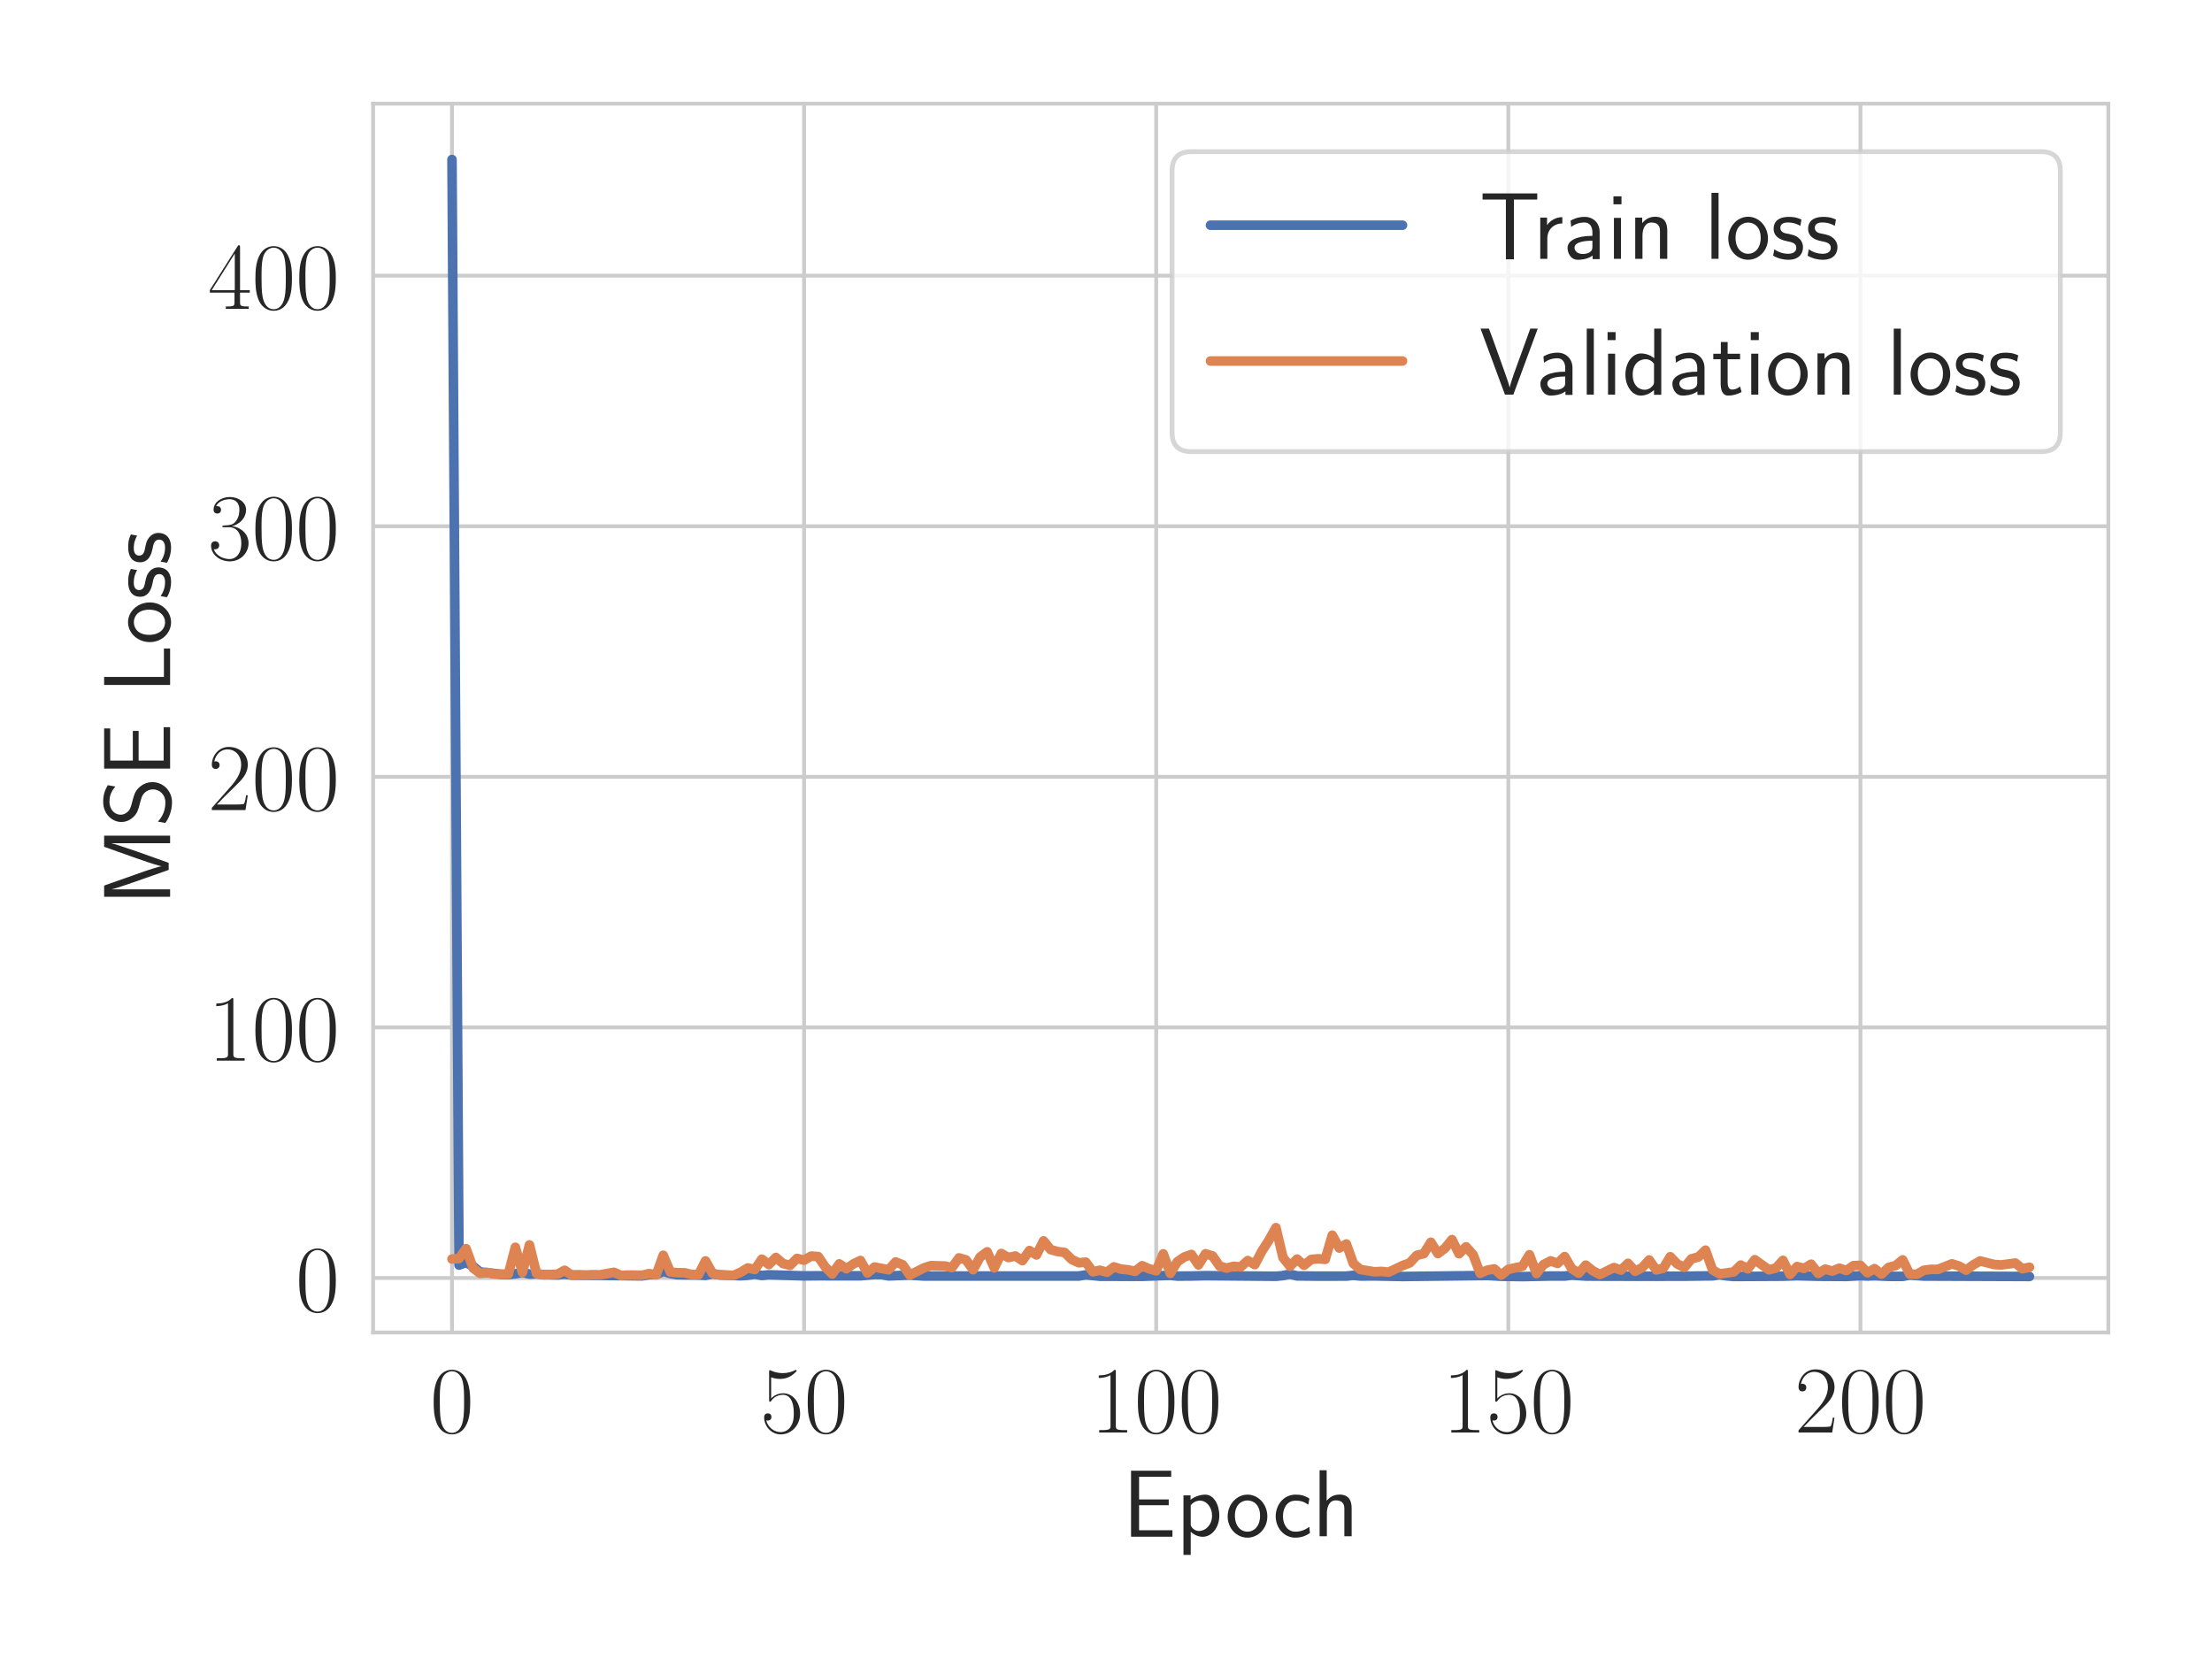 <?xml version="1.0" encoding="utf-8" standalone="no"?>
<!DOCTYPE svg PUBLIC "-//W3C//DTD SVG 1.1//EN"
  "http://www.w3.org/Graphics/SVG/1.1/DTD/svg11.dtd">
<!-- Created with matplotlib (https://matplotlib.org/) -->
<svg height="345.6pt" version="1.1" viewBox="0 0 460.8 345.6" width="460.8pt" xmlns="http://www.w3.org/2000/svg" xmlns:xlink="http://www.w3.org/1999/xlink">
 <defs>
  <style type="text/css">*{stroke-linecap:butt;stroke-linejoin:round;}</style>
 </defs>
 <g id="figure_1">
  <g id="patch_1">
   <path d="M 0 345.6 
L 460.8 345.6 
L 460.8 0 
L 0 0 
z
" style="fill:#ffffff;"/>
  </g>
  <g id="axes_1">
   <g id="patch_2">
    <path d="M 77.727 277.575 
L 439.2 277.575 
L 439.2 21.6 
L 77.727 21.6 
z
" style="fill:#ffffff;"/>
   </g>
   <g id="matplotlib.axis_1">
    <g id="xtick_1">
     <g id="line2d_1">
      <path clip-path="url(#p42f8f3d267)" d="M 94.158 277.575 
L 94.158 21.6 
" style="fill:none;stroke:#cccccc;stroke-linecap:round;stroke-width:0.8;"/>
     </g>
     <g id="text_1">
      <!-- $\mathdefault{0}$ -->
      <g style="fill:#262626;" transform="translate(89.588 298.412)scale(0.2 -0.2)">
       <defs>
        <path d="M 42 31.641 
C 42 37.75 41.906 48.125 37.703 56.109 
C 34 63.109 28.094 65.594 22.906 65.594 
C 18.094 65.594 12 63.406 8.203 56.203 
C 4.203 48.719 3.797 39.438 3.797 31.641 
C 3.797 25.953 3.906 17.281 7 9.672 
C 11.297 -0.609 19 -2 22.906 -2 
C 27.5 -2 34.5 -0.109 38.594 9.375 
C 41.594 16.281 42 24.359 42 31.641 
z
M 22.906 -0.406 
C 16.5 -0.406 12.703 5.078 11.297 12.688 
C 10.203 18.562 10.203 27.156 10.203 32.75 
C 10.203 40.438 10.203 46.828 11.5 52.922 
C 13.406 61.391 19 64 22.906 64 
C 27 64 32.297 61.297 34.203 53.125 
C 35.5 47.438 35.594 40.734 35.594 32.75 
C 35.594 26.25 35.594 18.266 34.406 12.375 
C 32.297 1.484 26.406 -0.406 22.906 -0.406 
z
" id="CMR17-48"/>
       </defs>
       <use transform="scale(0.996)" xlink:href="#CMR17-48"/>
      </g>
     </g>
    </g>
    <g id="xtick_2">
     <g id="line2d_2">
      <path clip-path="url(#p42f8f3d267)" d="M 167.508 277.575 
L 167.508 21.6 
" style="fill:none;stroke:#cccccc;stroke-linecap:round;stroke-width:0.8;"/>
     </g>
     <g id="text_2">
      <!-- $\mathdefault{50}$ -->
      <g style="fill:#262626;" transform="translate(158.37 298.412)scale(0.2 -0.2)">
       <defs>
        <path d="M 11.406 57.688 
C 12.406 57.281 16.5 56 20.703 56 
C 30 56 35.094 61.109 38 64.062 
C 38 64.953 38 65.5 37.406 65.5 
C 37.297 65.5 37.094 65.5 36.297 65.047 
C 32.797 63.406 28.703 62.078 23.703 62.078 
C 20.703 62.078 16.203 62.484 11.297 64.672 
C 10.203 65.172 10 65.172 9.906 65.172 
C 9.406 65.172 9.297 65.062 9.297 63.078 
L 9.297 34.422 
C 9.297 32.641 9.297 32.141 10.297 32.141 
C 10.797 32.141 11 32.344 11.5 33.031 
C 14.703 37.516 19.094 39.406 24.094 39.406 
C 27.594 39.406 35.094 37.219 35.094 20.141 
C 35.094 16.953 35.094 11.172 32.094 6.578 
C 29.594 2.484 25.703 0.391 21.406 0.391 
C 14.797 0.391 8.094 5 6.297 12.719 
C 6.703 12.609 7.5 12.422 7.906 12.422 
C 9.203 12.422 11.703 13.125 11.703 16.219 
C 11.703 18.906 9.797 20 7.906 20 
C 5.594 20 4.094 18.594 4.094 15.797 
C 4.094 7.094 11 -2 21.594 -2 
C 31.906 -2 41.703 6.875 41.703 19.75 
C 41.703 31.719 33.906 41 24.203 41 
C 19.094 41 14.797 39.109 11.406 35.531 
z
" id="CMR17-53"/>
       </defs>
       <use transform="scale(0.996)" xlink:href="#CMR17-53"/>
       <use transform="translate(45.69 0)scale(0.996)" xlink:href="#CMR17-48"/>
      </g>
     </g>
    </g>
    <g id="xtick_3">
     <g id="line2d_3">
      <path clip-path="url(#p42f8f3d267)" d="M 240.859 277.575 
L 240.859 21.6 
" style="fill:none;stroke:#cccccc;stroke-linecap:round;stroke-width:0.8;"/>
     </g>
     <g id="text_3">
      <!-- $\mathdefault{100}$ -->
      <g style="fill:#262626;" transform="translate(227.152 298.412)scale(0.2 -0.2)">
       <defs>
        <path d="M 26.594 63.406 
C 26.594 65.5 26.5 65.5 25.094 65.5 
C 21.203 61.188 15.297 59.797 9.703 59.797 
C 9.406 59.797 8.906 59.797 8.797 59.5 
C 8.703 59.297 8.703 59.094 8.703 57 
C 11.797 57 17 57.594 21 59.984 
L 21 7.203 
C 21 3.688 20.797 2.5 12.203 2.5 
L 9.203 2.5 
L 9.203 0 
C 14 0 19 0 23.797 0 
C 28.594 0 33.594 0 38.406 0 
L 38.406 2.5 
L 35.406 2.5 
C 26.797 2.5 26.594 3.594 26.594 7.156 
z
" id="CMR17-49"/>
       </defs>
       <use transform="scale(0.996)" xlink:href="#CMR17-49"/>
       <use transform="translate(45.69 0)scale(0.996)" xlink:href="#CMR17-48"/>
       <use transform="translate(91.381 0)scale(0.996)" xlink:href="#CMR17-48"/>
      </g>
     </g>
    </g>
    <g id="xtick_4">
     <g id="line2d_4">
      <path clip-path="url(#p42f8f3d267)" d="M 314.21 277.575 
L 314.21 21.6 
" style="fill:none;stroke:#cccccc;stroke-linecap:round;stroke-width:0.8;"/>
     </g>
     <g id="text_4">
      <!-- $\mathdefault{150}$ -->
      <g style="fill:#262626;" transform="translate(300.503 298.412)scale(0.2 -0.2)">
       <use transform="scale(0.996)" xlink:href="#CMR17-49"/>
       <use transform="translate(45.69 0)scale(0.996)" xlink:href="#CMR17-53"/>
       <use transform="translate(91.381 0)scale(0.996)" xlink:href="#CMR17-48"/>
      </g>
     </g>
    </g>
    <g id="xtick_5">
     <g id="line2d_5">
      <path clip-path="url(#p42f8f3d267)" d="M 387.561 277.575 
L 387.561 21.6 
" style="fill:none;stroke:#cccccc;stroke-linecap:round;stroke-width:0.8;"/>
     </g>
     <g id="text_5">
      <!-- $\mathdefault{200}$ -->
      <g style="fill:#262626;" transform="translate(373.854 298.412)scale(0.2 -0.2)">
       <defs>
        <path d="M 41.703 15.453 
L 39.906 15.453 
C 38.906 8.375 38.094 7.172 37.703 6.562 
C 37.203 5.766 30 5.766 28.594 5.766 
L 9.406 5.766 
C 13 9.672 20 16.75 28.5 24.953 
C 34.594 30.734 41.703 37.531 41.703 47.422 
C 41.703 59.219 32.297 66 21.797 66 
C 10.797 66 4.094 56.312 4.094 47.344 
C 4.094 43.438 7 42.938 8.203 42.938 
C 9.203 42.938 12.203 43.547 12.203 47.031 
C 12.203 50.109 9.594 51 8.203 51 
C 7.594 51 7 50.906 6.594 50.703 
C 8.5 59.219 14.297 63.406 20.406 63.406 
C 29.094 63.406 34.797 56.516 34.797 47.422 
C 34.797 38.734 29.703 31.25 24 24.75 
L 4.094 2.281 
L 4.094 0 
L 39.297 0 
z
" id="CMR17-50"/>
       </defs>
       <use transform="scale(0.996)" xlink:href="#CMR17-50"/>
       <use transform="translate(45.69 0)scale(0.996)" xlink:href="#CMR17-48"/>
       <use transform="translate(91.381 0)scale(0.996)" xlink:href="#CMR17-48"/>
      </g>
     </g>
    </g>
    <g id="text_6">
     <!-- Epoch -->
     <g style="fill:#262626;" transform="translate(233.865 320.124)scale(0.2 -0.2)">
      <defs>
       <path d="M 30.594 6.766 
C 22.594 6.766 19 6.766 17.203 6.766 
L 17.203 32.922 
L 48.203 32.922 
L 48.203 39 
L 17.203 39 
L 17.203 62.641 
L 30.094 62.641 
C 31.297 62.641 32.5 62.641 33.703 62.641 
L 50.797 62.641 
L 50.797 69 
L 8.797 69 
L 8.797 0 
L 52.094 0 
L 52.094 6.766 
z
" id="CMSS17-69"/>
       <path d="M 15.094 5.203 
C 18.406 2.016 22.906 -0.078 27.703 -0.078 
C 37 -0.078 45 9.422 45 22.062 
C 45 33.734 39 44 30.406 44 
C 25.406 44 19.406 42.219 14.906 38.625 
L 14.906 43.203 
L 7.5 43.203 
L 7.5 -19 
L 15.094 -19 
z
M 15.094 32.812 
C 15.906 34 19.297 37.734 24.797 37.734 
C 31.797 37.734 37.406 30.625 37.406 22.062 
C 37.406 12.297 30.594 6 23.906 6 
C 21.906 6 19.797 6.484 17.797 8.172 
C 15.094 10.531 15.094 12 15.094 13.391 
z
" id="CMSS17-112"/>
       <path d="M 44.203 21.188 
C 44.203 34 34.703 44 23.5 44 
C 12 44 2.703 33.703 2.703 21.188 
C 2.703 8.5 12.297 -1 23.406 -1 
C 34.797 -1 44.203 8.797 44.203 21.188 
z
M 23.5 5.266 
C 16.406 5.266 10.297 11.078 10.297 22 
C 10.297 33.609 17.406 37.922 23.406 37.922 
C 29.906 37.922 36.594 33.219 36.594 22 
C 36.594 10.672 30.094 5.266 23.5 5.266 
z
" id="CMSS17-111"/>
       <path d="M 38.5 39.703 
C 38.5 40.391 33.906 42.406 32.703 42.797 
C 29.406 44 25.203 44 24.094 44 
C 11.094 44 3.297 32.703 3.297 21.297 
C 3.297 9.297 12 -1 23.703 -1 
C 30.406 -1 35.203 1.188 39.094 3.781 
L 38.5 10.375 
C 34.203 7.078 29.203 5.266 23.797 5.266 
C 16 5.266 10.906 12.094 10.906 21.391 
C 10.906 28.609 14.203 37.719 24.203 37.719 
C 29.703 37.719 32.797 36.609 37.406 33.516 
z
" id="CMSS17-99"/>
       <path d="M 40.906 29.547 
C 40.906 35.812 39.406 44.062 28.094 44.062 
C 21.797 44.062 17.703 40.984 14.797 37.609 
L 14.797 69.5 
L 7.406 69.5 
L 7.406 0.5 
L 15 0.5 
L 15 24.578 
C 15 30.828 17.406 38 24.203 38 
C 33 38 33.297 32.125 33.297 28.734 
L 33.297 0.5 
L 40.906 0.5 
z
" id="CMSS17-104"/>
      </defs>
      <use transform="scale(0.996)" xlink:href="#CMSS17-69"/>
      <use transform="translate(55.892 0)scale(0.996)" xlink:href="#CMSS17-112"/>
      <use transform="translate(106.699 0)scale(0.996)" xlink:href="#CMSS17-111"/>
      <use transform="translate(156.145 0)scale(0.996)" xlink:href="#CMSS17-99"/>
      <use transform="translate(197.784 0)scale(0.996)" xlink:href="#CMSS17-104"/>
     </g>
    </g>
   </g>
   <g id="matplotlib.axis_2">
    <g id="ytick_1">
     <g id="line2d_6">
      <path clip-path="url(#p42f8f3d267)" d="M 77.727 266.229 
L 439.2 266.229 
" style="fill:none;stroke:#cccccc;stroke-linecap:round;stroke-width:0.8;"/>
     </g>
     <g id="text_7">
      <!-- $\mathdefault{0}$ -->
      <g style="fill:#262626;" transform="translate(61.589 273.148)scale(0.2 -0.2)">
       <use transform="scale(0.996)" xlink:href="#CMR17-48"/>
      </g>
     </g>
    </g>
    <g id="ytick_2">
     <g id="line2d_7">
      <path clip-path="url(#p42f8f3d267)" d="M 77.727 214.028 
L 439.2 214.028 
" style="fill:none;stroke:#cccccc;stroke-linecap:round;stroke-width:0.8;"/>
     </g>
     <g id="text_8">
      <!-- $\mathdefault{100}$ -->
      <g style="fill:#262626;" transform="translate(43.313 220.946)scale(0.2 -0.2)">
       <use transform="scale(0.996)" xlink:href="#CMR17-49"/>
       <use transform="translate(45.69 0)scale(0.996)" xlink:href="#CMR17-48"/>
       <use transform="translate(91.381 0)scale(0.996)" xlink:href="#CMR17-48"/>
      </g>
     </g>
    </g>
    <g id="ytick_3">
     <g id="line2d_8">
      <path clip-path="url(#p42f8f3d267)" d="M 77.727 161.826 
L 439.2 161.826 
" style="fill:none;stroke:#cccccc;stroke-linecap:round;stroke-width:0.8;"/>
     </g>
     <g id="text_9">
      <!-- $\mathdefault{200}$ -->
      <g style="fill:#262626;" transform="translate(43.313 168.745)scale(0.2 -0.2)">
       <use transform="scale(0.996)" xlink:href="#CMR17-50"/>
       <use transform="translate(45.69 0)scale(0.996)" xlink:href="#CMR17-48"/>
       <use transform="translate(91.381 0)scale(0.996)" xlink:href="#CMR17-48"/>
      </g>
     </g>
    </g>
    <g id="ytick_4">
     <g id="line2d_9">
      <path clip-path="url(#p42f8f3d267)" d="M 77.727 109.625 
L 439.2 109.625 
" style="fill:none;stroke:#cccccc;stroke-linecap:round;stroke-width:0.8;"/>
     </g>
     <g id="text_10">
      <!-- $\mathdefault{300}$ -->
      <g style="fill:#262626;" transform="translate(43.313 116.543)scale(0.2 -0.2)">
       <defs>
        <path d="M 22.094 33.703 
C 31 33.703 34.906 25.969 34.906 17.031 
C 34.906 5 28.5 0.391 22.703 0.391 
C 17.406 0.391 8.797 3.031 6.094 10.828 
C 6.594 10.625 7.094 10.625 7.594 10.625 
C 10 10.625 11.797 12.219 11.797 14.812 
C 11.797 17.703 9.594 19 7.594 19 
C 5.906 19 3.297 18.203 3.297 14.469 
C 3.297 5.234 12.297 -2 22.906 -2 
C 34 -2 42.5 6.719 42.5 16.953 
C 42.5 26.672 34.5 33.703 25 34.797 
C 32.594 36.375 39.906 43.062 39.906 52.016 
C 39.906 59.688 32 65.297 23 65.297 
C 13.906 65.297 5.906 59.828 5.906 52.016 
C 5.906 48.594 8.5 48 9.797 48 
C 11.906 48 13.703 49.297 13.703 51.891 
C 13.703 54.469 11.906 55.766 9.797 55.766 
C 9.406 55.766 8.906 55.766 8.5 55.578 
C 11.406 61.859 19.297 63 22.797 63 
C 26.297 63 32.906 61.328 32.906 51.875 
C 32.906 49.109 32.5 44.188 29.094 39.844 
C 26.094 36 22.703 36 19.406 35.688 
C 18.906 35.688 16.594 35.453 16.203 35.453 
C 15.5 35.359 15.094 35.266 15.094 34.5 
C 15.094 33.797 15.203 33.703 17.203 33.703 
z
" id="CMR17-51"/>
       </defs>
       <use transform="scale(0.996)" xlink:href="#CMR17-51"/>
       <use transform="translate(45.69 0)scale(0.996)" xlink:href="#CMR17-48"/>
       <use transform="translate(91.381 0)scale(0.996)" xlink:href="#CMR17-48"/>
      </g>
     </g>
    </g>
    <g id="ytick_5">
     <g id="line2d_10">
      <path clip-path="url(#p42f8f3d267)" d="M 77.727 57.423 
L 439.2 57.423 
" style="fill:none;stroke:#cccccc;stroke-linecap:round;stroke-width:0.8;"/>
     </g>
     <g id="text_11">
      <!-- $\mathdefault{400}$ -->
      <g style="fill:#262626;" transform="translate(43.313 64.342)scale(0.2 -0.2)">
       <defs>
        <path d="M 33.594 64.406 
C 33.594 66.5 33.5 66.5 31.703 66.5 
L 2 19.594 
L 2 17 
L 27.797 17 
L 27.797 7.141 
C 27.797 3.5 27.594 2.5 20.594 2.5 
L 18.703 2.5 
L 18.703 0 
C 21.906 0 27.297 0 30.703 0 
C 34.094 0 39.5 0 42.703 0 
L 42.703 2.5 
L 40.797 2.5 
C 33.797 2.5 33.594 3.5 33.594 7.141 
L 33.594 17 
L 43.797 17 
L 43.797 19.594 
L 33.594 19.594 
z
M 28.094 57.859 
L 28.094 19.594 
L 4 19.594 
z
" id="CMR17-52"/>
       </defs>
       <use transform="scale(0.996)" xlink:href="#CMR17-52"/>
       <use transform="translate(45.69 0)scale(0.996)" xlink:href="#CMR17-48"/>
       <use transform="translate(91.381 0)scale(0.996)" xlink:href="#CMR17-48"/>
      </g>
     </g>
    </g>
    <g id="text_12">
     <!-- MSE Loss -->
     <g style="fill:#262626;" transform="translate(35.437 188.608)rotate(-90)scale(0.2 -0.2)">
      <defs>
       <path d="M 49.906 37.047 
L 45.094 23.016 
C 44.297 20.422 41.594 12.359 41 9.172 
L 40.906 9.172 
C 40.594 11.172 40 13.266 38.406 18.344 
C 37.5 21.328 36.5 24.406 35.5 27.203 
L 20.703 69 
L 9 69 
L 9 0 
L 16.797 0 
L 16.797 60.938 
L 16.906 60.938 
C 16.906 60.844 17.797 56.453 23.906 39.047 
L 37.094 1.5 
L 44.5 1.5 
L 56.406 34.859 
C 57.203 37.156 59.703 44.422 60.797 47.906 
C 61.797 50.891 64.297 58.25 64.906 61.141 
L 65 61.141 
L 65 0 
L 72.906 0 
L 72.906 69 
L 61.297 69 
z
" id="CMSS17-77"/>
       <path d="M 43.703 65.141 
C 39.297 67.719 34.5 70 26.406 70 
C 13.5 70 5.203 60.609 5.203 51.031 
C 5.203 47.266 6.297 43.016 10.203 38.672 
C 14.094 34.312 18.5 33.141 24.094 31.766 
C 26.406 31.156 30.297 30.062 31 29.781 
C 36.594 27.609 39.297 22.562 39.297 17.812 
C 39.297 11.594 34.406 4.969 25.703 4.969 
C 22.703 4.969 13.906 4.969 5.594 12.797 
L 4.203 4.969 
C 12.406 -1 21.297 -2 25.797 -2 
C 38.094 -2 46.906 7.625 46.906 18.531 
C 46.906 22.5 45.703 27.547 41.5 32.203 
C 37.406 36.672 33.797 37.656 25.594 39.828 
C 20.906 41.031 17.906 41.828 15.406 44.891 
C 13.703 47.078 12.797 49.156 12.797 51.828 
C 12.797 57.391 17.594 63.438 26.406 63.438 
C 30.797 63.438 36.5 62.531 42.297 57.188 
z
" id="CMSS17-83"/>
       <path d="M 26.094 6.469 
C 24.906 6.469 23.703 6.469 22.5 6.469 
L 17.203 6.469 
L 17.203 69 
L 8.797 69 
L 8.797 0 
L 46.906 0 
L 46.906 6.469 
z
" id="CMSS17-76"/>
       <path d="M 32.203 41.047 
C 26.297 43.859 21.703 43.859 18.703 43.859 
C 11.594 43.859 3.094 41.375 3.094 31.297 
C 3.094 21.234 14.094 19.031 17.094 18.422 
C 21.703 17.531 26.797 16.531 26.797 11.562 
C 26.797 5.266 19.594 5.266 18.297 5.266 
C 14.297 5.266 8.797 6.359 3.797 9.969 
L 2.594 3.281 
C 8.297 0 13.797 -1 18.406 -1 
C 30.703 -1 33.797 6.5 33.797 12.203 
C 33.797 17.094 31 20.391 29.094 21.891 
C 25.797 24.5 24.594 24.797 16.406 26.5 
C 15 26.703 10.094 27.797 10.094 32.281 
C 10.094 38 16.406 38 17.797 38 
C 24.297 38 28.297 35.984 31 34.5 
z
" id="CMSS17-115"/>
      </defs>
      <use transform="scale(0.996)" xlink:href="#CMSS17-77"/>
      <use transform="translate(81.676 0)scale(0.996)" xlink:href="#CMSS17-83"/>
      <use transform="translate(133.725 0)scale(0.996)" xlink:href="#CMSS17-69"/>
      <use transform="translate(220.846 0)scale(0.996)" xlink:href="#CMSS17-76"/>
      <use transform="translate(271.533 0)scale(0.996)" xlink:href="#CMSS17-111"/>
      <use transform="translate(318.376 0)scale(0.996)" xlink:href="#CMSS17-115"/>
      <use transform="translate(354.29 0)scale(0.996)" xlink:href="#CMSS17-115"/>
     </g>
    </g>
   </g>
   <g id="line2d_11">
    <path clip-path="url(#p42f8f3d267)" d="M 94.158 33.235 
L 95.625 263.543 
L 97.092 262.998 
L 98.559 263.806 
L 100.026 264.985 
L 101.493 265.095 
L 104.427 265.483 
L 105.894 265.519 
L 107.361 265.36 
L 108.828 265.031 
L 110.295 265.429 
L 111.762 265.341 
L 113.229 265.535 
L 116.163 265.591 
L 117.63 265.439 
L 119.097 265.617 
L 133.767 265.792 
L 135.234 265.531 
L 136.701 265.536 
L 138.168 264.834 
L 139.635 265.296 
L 141.102 265.562 
L 145.503 265.616 
L 146.97 265.687 
L 148.437 265.377 
L 149.904 265.588 
L 154.305 265.767 
L 155.772 265.665 
L 157.239 265.437 
L 158.706 265.711 
L 160.173 265.566 
L 164.574 265.699 
L 167.508 265.792 
L 170.442 265.765 
L 179.245 265.772 
L 182.179 265.506 
L 183.646 265.514 
L 185.113 265.798 
L 189.514 265.623 
L 192.448 265.823 
L 224.722 265.825 
L 226.189 265.575 
L 229.123 265.868 
L 234.991 265.882 
L 237.925 265.885 
L 243.793 265.678 
L 245.26 265.836 
L 248.194 265.816 
L 251.128 265.744 
L 265.799 265.875 
L 267.266 265.73 
L 268.733 265.434 
L 270.2 265.797 
L 274.601 265.846 
L 280.469 265.837 
L 281.936 265.677 
L 283.403 265.823 
L 286.337 265.802 
L 292.205 265.918 
L 309.809 265.705 
L 312.743 265.874 
L 317.144 265.939 
L 323.012 265.821 
L 325.946 265.827 
L 327.413 265.638 
L 330.347 265.832 
L 333.281 265.852 
L 340.616 265.87 
L 350.886 265.861 
L 355.287 265.799 
L 356.754 265.785 
L 358.221 265.544 
L 359.688 265.788 
L 361.155 265.914 
L 371.424 265.859 
L 374.358 265.758 
L 378.759 265.872 
L 384.627 265.906 
L 387.561 265.753 
L 389.028 265.821 
L 390.495 265.76 
L 393.429 265.889 
L 396.363 265.895 
L 397.83 265.615 
L 400.764 265.829 
L 422.769 265.916 
L 422.769 265.916 
" style="fill:none;stroke:#4c72b0;stroke-linecap:round;stroke-width:2;"/>
   </g>
   <g id="line2d_12">
    <path clip-path="url(#p42f8f3d267)" d="M 94.158 262.285 
L 95.625 262.173 
L 97.092 260.122 
L 98.559 264.163 
L 100.026 265.268 
L 101.493 265.088 
L 102.96 265.406 
L 105.894 265.426 
L 107.361 259.828 
L 108.828 265.06 
L 110.295 259.338 
L 111.762 265.278 
L 113.229 265.578 
L 116.163 265.439 
L 117.63 264.624 
L 119.097 265.646 
L 120.564 265.576 
L 122.031 265.641 
L 123.498 265.544 
L 124.965 265.576 
L 127.899 265.047 
L 129.366 265.703 
L 130.833 265.618 
L 133.767 265.652 
L 135.234 265.317 
L 136.701 265.571 
L 138.168 261.496 
L 139.635 264.977 
L 141.102 265.133 
L 142.569 265.142 
L 144.036 265.488 
L 145.503 265.565 
L 146.97 262.665 
L 148.437 265.275 
L 149.904 265.593 
L 152.838 265.677 
L 154.305 265.032 
L 155.772 264.135 
L 157.239 264.453 
L 158.706 262.31 
L 160.173 263.421 
L 161.64 261.953 
L 163.107 263.217 
L 164.574 263.596 
L 166.041 262.152 
L 167.508 262.514 
L 168.975 261.672 
L 170.442 261.77 
L 171.909 263.931 
L 173.376 265.404 
L 174.843 263.289 
L 176.31 264.309 
L 177.778 263.299 
L 179.245 262.586 
L 180.712 265.183 
L 182.179 263.949 
L 185.113 264.515 
L 186.58 262.882 
L 188.047 263.475 
L 189.514 265.627 
L 192.448 264.136 
L 193.915 263.655 
L 196.849 263.737 
L 198.316 264.067 
L 199.783 262.04 
L 201.25 262.47 
L 202.717 264.514 
L 204.184 261.855 
L 205.651 260.774 
L 207.118 264.126 
L 208.585 261.128 
L 210.052 261.969 
L 211.519 261.652 
L 212.986 262.608 
L 214.453 260.516 
L 215.92 261.425 
L 217.387 258.494 
L 218.854 260.311 
L 220.321 260.723 
L 221.788 260.918 
L 223.255 262.371 
L 224.722 263.054 
L 226.189 262.932 
L 227.656 264.939 
L 229.123 264.613 
L 230.59 265.024 
L 232.057 263.916 
L 233.524 264.38 
L 234.991 264.521 
L 236.458 264.838 
L 237.925 263.676 
L 239.392 264.309 
L 240.859 264.725 
L 242.326 261.199 
L 243.793 265.263 
L 245.26 262.85 
L 246.727 261.851 
L 248.194 261.329 
L 249.661 263.507 
L 251.128 261.19 
L 252.595 261.636 
L 254.062 263.755 
L 255.529 264.163 
L 256.996 263.796 
L 258.463 263.928 
L 259.93 262.596 
L 261.397 263.445 
L 262.865 260.65 
L 264.332 258.361 
L 265.799 255.745 
L 267.266 261.971 
L 268.733 263.791 
L 270.2 262.284 
L 271.667 263.583 
L 273.134 262.374 
L 274.601 262.228 
L 276.068 262.344 
L 277.535 257.314 
L 279.002 259.993 
L 280.469 259.147 
L 281.936 263.227 
L 283.403 264.467 
L 286.337 264.933 
L 287.804 264.86 
L 289.271 265.017 
L 292.205 263.63 
L 293.672 263.086 
L 295.139 261.51 
L 296.606 261.156 
L 298.073 258.784 
L 299.54 261.135 
L 301.007 260.04 
L 302.474 258.231 
L 303.941 261.174 
L 305.408 259.737 
L 306.875 261.384 
L 308.342 265.242 
L 309.809 264.608 
L 311.276 264.333 
L 312.743 265.629 
L 314.21 264.427 
L 317.144 263.787 
L 318.611 261.386 
L 320.078 265.3 
L 321.545 263.439 
L 323.012 262.668 
L 324.479 263.188 
L 325.946 261.764 
L 327.413 264.264 
L 328.88 265.219 
L 330.347 263.559 
L 331.814 264.73 
L 333.281 265.501 
L 336.215 264.058 
L 337.682 264.587 
L 339.149 263.173 
L 340.616 264.808 
L 342.083 264.092 
L 343.55 262.47 
L 345.017 264.541 
L 346.485 264.212 
L 347.952 261.799 
L 349.419 263.322 
L 350.886 264.027 
L 352.353 262.242 
L 353.82 261.85 
L 355.287 260.427 
L 356.754 264.54 
L 358.221 265.386 
L 361.155 264.971 
L 362.622 263.535 
L 364.089 264.33 
L 365.556 262.428 
L 368.49 264.522 
L 369.957 264.161 
L 371.424 262.553 
L 372.891 265.483 
L 374.358 263.845 
L 375.825 264.232 
L 377.292 263.352 
L 378.759 265.277 
L 380.226 264.374 
L 381.693 264.789 
L 383.16 264.185 
L 384.627 264.669 
L 386.094 263.664 
L 387.561 263.599 
L 389.028 265.138 
L 390.495 264.279 
L 391.962 265.428 
L 393.429 264.025 
L 394.896 263.643 
L 396.363 262.459 
L 397.83 265.418 
L 399.297 265.472 
L 400.764 264.627 
L 402.231 264.428 
L 403.698 264.436 
L 406.632 263.283 
L 408.099 263.747 
L 409.566 264.594 
L 411.033 263.515 
L 412.5 262.686 
L 415.434 263.418 
L 416.901 263.508 
L 419.835 263.12 
L 421.302 264.305 
L 422.769 263.992 
L 422.769 263.992 
" style="fill:none;stroke:#dd8452;stroke-linecap:round;stroke-width:2;"/>
   </g>
   <g id="patch_3">
    <path d="M 77.727 277.575 
L 77.727 21.6 
" style="fill:none;stroke:#cccccc;stroke-linecap:square;stroke-linejoin:miter;stroke-width:0.8;"/>
   </g>
   <g id="patch_4">
    <path d="M 439.2 277.575 
L 439.2 21.6 
" style="fill:none;stroke:#cccccc;stroke-linecap:square;stroke-linejoin:miter;stroke-width:0.8;"/>
   </g>
   <g id="patch_5">
    <path d="M 77.727 277.575 
L 439.2 277.575 
" style="fill:none;stroke:#cccccc;stroke-linecap:square;stroke-linejoin:miter;stroke-width:0.8;"/>
   </g>
   <g id="patch_6">
    <path d="M 77.727 21.6 
L 439.2 21.6 
" style="fill:none;stroke:#cccccc;stroke-linecap:square;stroke-linejoin:miter;stroke-width:0.8;"/>
   </g>
   <g id="legend_1">
    <g id="patch_7">
     <path d="M 248.167 94.082 
L 425.2 94.082 
Q 429.2 94.082 429.2 90.082 
L 429.2 35.6 
Q 429.2 31.6 425.2 31.6 
L 248.167 31.6 
Q 244.167 31.6 244.167 35.6 
L 244.167 90.082 
Q 244.167 94.082 248.167 94.082 
z
" style="fill:#ffffff;opacity:0.8;stroke:#cccccc;stroke-linejoin:miter;"/>
    </g>
    <g id="line2d_13">
     <path d="M 252.167 46.916 
L 292.167 46.916 
" style="fill:none;stroke:#4c72b0;stroke-linecap:round;stroke-width:2;"/>
    </g>
    <g id="line2d_14"/>
    <g id="text_13">
     <!-- Train loss -->
     <g style="fill:#262626;" transform="translate(308.167 53.916)scale(0.2 -0.2)">
      <defs>
       <path d="M 36.203 62 
L 44.5 62 
C 45.703 62 46.906 62 48.094 62 
L 60.594 62 
L 60.594 68.375 
L 3.406 68.375 
L 3.406 62 
L 15.906 62 
C 17.094 62 18.297 62 19.5 62 
L 27.797 62 
L 27.797 -0.5 
L 36.203 -0.5 
z
" id="CMSS17-84"/>
       <path d="M 14.906 21.297 
C 14.906 30.703 21.797 37 30.594 37 
L 30.594 43.578 
C 24.203 43.578 18.203 40.391 14.594 35.203 
L 14.594 43.094 
L 7.5 43.094 
L 7.5 0 
L 14.906 0 
z
" id="CMSS17-114"/>
       <path d="M 37.594 27.984 
C 37.594 37.375 30.906 43.875 21.906 43.875 
C 17.5 43.875 12.703 43.078 7.203 39.891 
L 7.797 33.359 
C 10.297 35.125 14.594 38 21.797 38 
C 26.906 38 30 34.062 30 27.844 
L 30 24 
C 14 24 4 19.344 4 11.344 
C 4 7.203 6.5 -1 14.797 -1 
C 16.297 -1 24.406 -1 30.203 3.391 
L 30.203 -0.297 
L 37.594 -0.297 
z
M 30 12.75 
C 30 10.953 30 8.562 27 6.781 
C 24.406 5.078 21.094 5.078 19.703 5.078 
C 14.703 5.078 11.297 7.984 11.297 11.625 
C 11.297 18.922 26.906 18.922 30 18.922 
z
" id="CMSS17-97"/>
       <path d="M 15.297 65.359 
L 6.906 65.359 
L 6.906 57 
L 15.297 57 
z
M 14.797 42.797 
L 7.406 42.797 
L 7.406 0 
L 14.797 0 
z
" id="CMSS17-105"/>
       <path d="M 40.906 29.328 
C 40.906 35.672 39.406 44 28.094 44 
C 21.703 44 17.5 40.719 14.703 37.328 
L 14.703 43.094 
L 7.406 43.094 
L 7.406 0 
L 15 0 
L 15 24.359 
C 15 30.688 17.406 37.938 24.203 37.938 
C 33 37.938 33.297 32 33.297 28.578 
L 33.297 0 
L 40.906 0 
z
" id="CMSS17-110"/>
       <path d="M 14.797 69 
L 7.406 69 
L 7.406 0 
L 14.797 0 
z
" id="CMSS17-108"/>
      </defs>
      <use transform="scale(0.996)" xlink:href="#CMSS17-84"/>
      <use transform="translate(56.012 0)scale(0.996)" xlink:href="#CMSS17-114"/>
      <use transform="translate(87.922 0)scale(0.996)" xlink:href="#CMSS17-97"/>
      <use transform="translate(132.844 0)scale(0.996)" xlink:href="#CMSS17-105"/>
      <use transform="translate(155.025 0)scale(0.996)" xlink:href="#CMSS17-110"/>
      <use transform="translate(234.459 0)scale(0.996)" xlink:href="#CMSS17-108"/>
      <use transform="translate(256.639 0)scale(0.996)" xlink:href="#CMSS17-111"/>
      <use transform="translate(303.483 0)scale(0.996)" xlink:href="#CMSS17-115"/>
      <use transform="translate(339.397 0)scale(0.996)" xlink:href="#CMSS17-115"/>
     </g>
    </g>
    <g id="line2d_15">
     <path d="M 252.167 75.206 
L 292.167 75.206 
" style="fill:none;stroke:#dd8452;stroke-linecap:round;stroke-width:2;"/>
    </g>
    <g id="line2d_16"/>
    <g id="text_14">
     <!-- Validation loss -->
     <g style="fill:#262626;" transform="translate(308.167 82.206)scale(0.2 -0.2)">
      <defs>
       <path d="M 61.094 69 
L 53.297 69 
L 36 21.281 
C 35.5 19.891 32.406 10.75 31.797 7.562 
L 31.703 7.562 
C 30.906 11.344 27.703 20.188 26 25.062 
L 14.406 57.375 
L 10.094 69 
L 1.297 69 
L 26.797 0 
L 35.594 0 
z
" id="CMSS17-86"/>
       <path d="M 40.797 69 
L 33.406 69 
L 33.406 38.094 
C 30.297 40.672 25.203 43.062 19.594 43.062 
C 10.5 43.062 3.297 33.297 3.297 21.047 
C 3.297 8.781 10.406 -1 19.297 -1 
C 26.203 -1 30.797 2.688 33.203 4.781 
L 33.203 -0.203 
L 40.797 -0.203 
z
M 33.203 13.062 
C 33.203 11.672 33.203 10.203 30.094 7.531 
C 28.094 5.859 25.703 5.078 23.406 5.078 
C 18 5.078 10.906 9 10.906 20.938 
C 10.906 33.344 18.906 37 24.406 37 
C 28.094 37 31.094 35.219 33.203 32.266 
z
" id="CMSS17-100"/>
       <path d="M 16.703 37 
L 29.703 37 
L 29.703 42.766 
L 16.703 42.766 
L 16.703 55 
L 9.594 55 
L 9.594 42.766 
L 1.703 42.766 
L 1.703 37 
L 9.406 37 
L 9.406 11.703 
C 9.406 6 10.703 -1 17.297 -1 
C 22.297 -1 26.906 0.391 31.297 2.688 
L 29.703 8.562 
C 27.297 6.469 24.406 5.266 21.297 5.266 
C 16.906 5.266 16.703 10.875 16.703 13.375 
z
" id="CMSS17-116"/>
      </defs>
      <use transform="scale(0.996)" xlink:href="#CMSS17-86"/>
      <use transform="translate(59.615 0)scale(0.996)" xlink:href="#CMSS17-97"/>
      <use transform="translate(104.537 0)scale(0.996)" xlink:href="#CMSS17-108"/>
      <use transform="translate(126.718 0)scale(0.996)" xlink:href="#CMSS17-105"/>
      <use transform="translate(148.899 0)scale(0.996)" xlink:href="#CMSS17-100"/>
      <use transform="translate(197.104 0)scale(0.996)" xlink:href="#CMSS17-97"/>
      <use transform="translate(242.026 0)scale(0.996)" xlink:href="#CMSS17-116"/>
      <use transform="translate(275.857 0)scale(0.996)" xlink:href="#CMSS17-105"/>
      <use transform="translate(298.038 0)scale(0.996)" xlink:href="#CMSS17-111"/>
      <use transform="translate(344.882 0)scale(0.996)" xlink:href="#CMSS17-110"/>
      <use transform="translate(424.316 0)scale(0.996)" xlink:href="#CMSS17-108"/>
      <use transform="translate(446.496 0)scale(0.996)" xlink:href="#CMSS17-111"/>
      <use transform="translate(493.34 0)scale(0.996)" xlink:href="#CMSS17-115"/>
      <use transform="translate(529.253 0)scale(0.996)" xlink:href="#CMSS17-115"/>
     </g>
    </g>
   </g>
  </g>
 </g>
 <defs>
  <clipPath id="p42f8f3d267">
   <rect height="255.975" width="361.473" x="77.727" y="21.6"/>
  </clipPath>
 </defs>
</svg>
